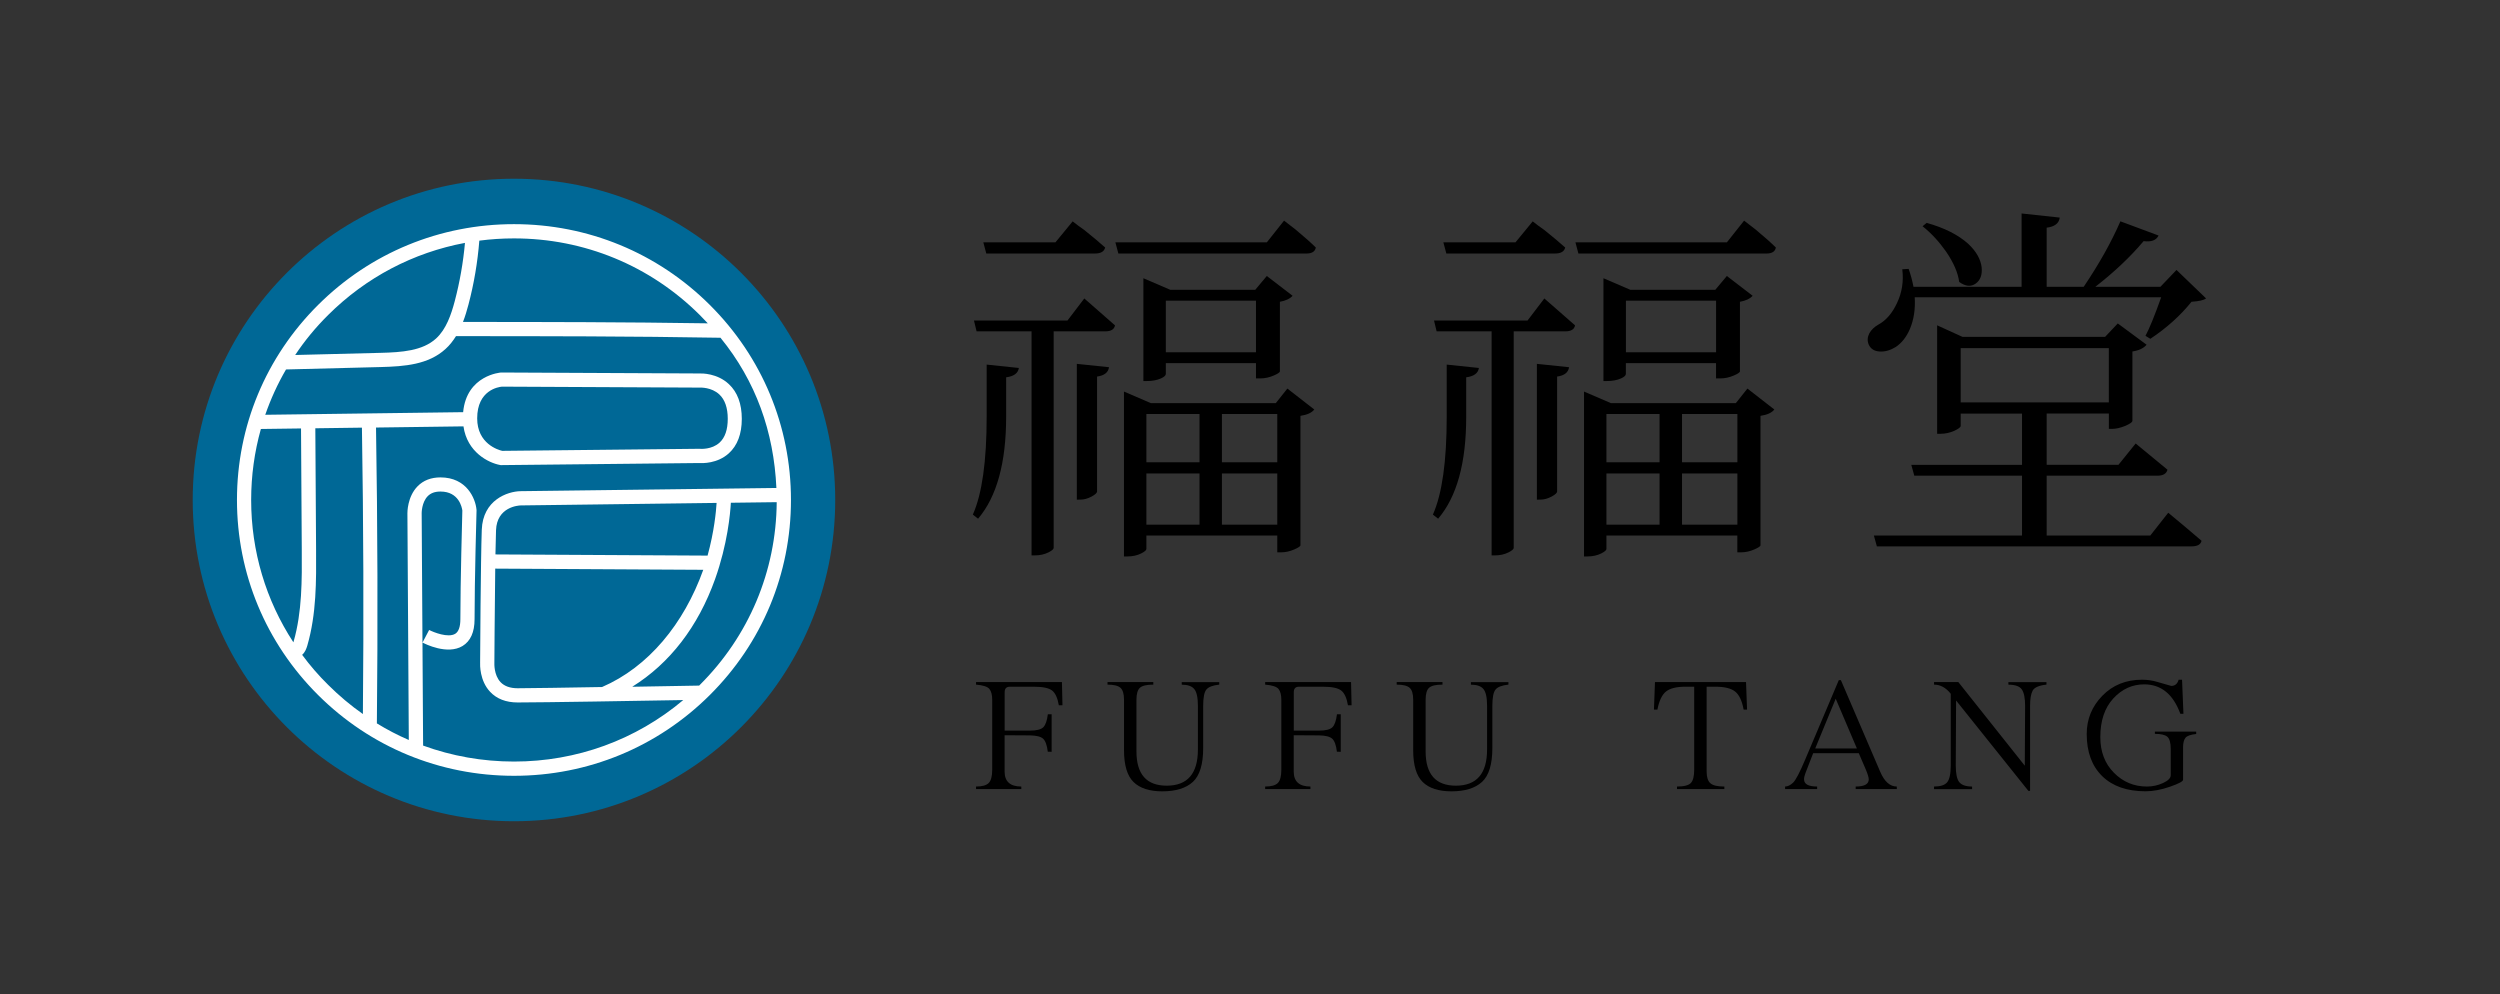 <?xml version="1.0" encoding="utf-8"?>
<!-- Generator: Adobe Illustrator 27.0.1, SVG Export Plug-In . SVG Version: 6.00 Build 0)  -->
<svg version="1.1" id="Layer_1" xmlns="http://www.w3.org/2000/svg" xmlns:xlink="http://www.w3.org/1999/xlink" x="0px" y="0px"
	 viewBox="0 0 468.32 186.25" style="enable-background:new 0 0 468.32 186.25;" xml:space="preserve">
<rect x="0" y="0" width="468.32" height="186.25" fill="#333333" stroke="none"/>
<style type="text/css">
	.st0{fill:#006896;}
	.st1{fill:#FFFFFF;}
	.st2{fill:#000000;}
</style>
<g id="blue">
	<circle class="st0" cx="96.28" cy="93.66" r="60.18"/>
	<path class="st1" d="M132.97,57.12c-9.8-9.76-22.83-15.13-36.69-15.13s-26.89,5.37-36.69,15.13s-15.2,22.73-15.2,36.54
		c0,13.8,5.4,26.78,15.2,36.54c9.8,9.76,22.83,15.13,36.69,15.13s26.89-5.37,36.69-15.13s15.2-22.73,15.2-36.54
		S142.77,66.88,132.97,57.12z M131.09,59.01c0.51,0.51,1.01,1.03,1.5,1.56c-15.3-0.24-30.81-0.26-45.86-0.26
		c0.42-1.08,0.74-2.18,1.02-3.23c1.04-3.92,1.72-7.96,2.04-12c2.13-0.28,4.3-0.42,6.48-0.42C109.43,44.65,121.79,49.75,131.09,59.01
		z M61.47,59.01c7.09-7.06,15.97-11.7,25.63-13.51c-0.33,3.68-0.97,7.33-1.91,10.9c-0.66,2.49-1.59,5.27-3.51,7.02
		c-2.53,2.3-6.38,2.58-10.43,2.68L55.3,66.5C57.07,63.83,59.14,61.32,61.47,59.01z M48.87,80.36l7.52-0.1l0.14,22.61
		c0.04,5.78,0.07,11.75-1.53,17.32c-0.01,0.03-0.02,0.08-0.04,0.13c-5.15-7.87-7.91-17.06-7.91-26.67
		C47.05,89.1,47.67,84.64,48.87,80.36z M56.6,122.67c0.01-0.01,0.01-0.01,0.02-0.02c0.56-0.51,0.78-1.16,0.95-1.72
		c1.72-5.94,1.68-12.11,1.64-18.07l-0.14-22.63l8.73-0.12c0.29,17.8,0.35,35.83,0.18,53.65c-2.3-1.61-4.47-3.44-6.5-5.46
		C59.69,126.54,58.06,124.65,56.6,122.67z M79.26,139.67L78.99,96.1c0-0.02,0-1.99,1.13-3.15c0.58-0.59,1.36-0.87,2.4-0.87
		c3.44,0,4.01,2.97,4.09,3.55c-0.03,1.21-0.37,13.42-0.37,20.36c0,1.43-0.33,2.35-0.97,2.74c-1.33,0.8-4.04-0.28-4.88-0.72
		l-0.62,1.18l-0.62,1.18c0.47,0.25,4.65,2.36,7.49,0.65c1.5-0.91,2.26-2.6,2.26-5.02c0-7.23,0.36-20.25,0.37-20.38v-0.08l-0.01-0.08
		c-0.19-2.09-1.85-6.03-6.74-6.03c-1.77,0-3.22,0.56-4.3,1.67c-1.93,1.97-1.9,4.94-1.9,5.05l0.26,42.47
		c-2.06-0.89-4.06-1.93-5.98-3.11c0.19-18.4,0.14-37.03-0.16-55.42l16.38-0.22c0.69,4.83,4.67,6.84,6.87,7.24l0.12,0.02l37.2-0.39
		c0.55,0.04,3.37,0.13,5.52-1.82c1.61-1.46,2.43-3.63,2.43-6.45s-0.81-5.01-2.42-6.51c-2.18-2.05-5.06-2.02-5.52-2l-37.1-0.18h-0.04
		c-0.07,0-6.47,0.47-7.12,7.43L49.69,77.7c1.02-2.95,2.32-5.79,3.89-8.49l17.71-0.45c4.57-0.12,8.94-0.46,12.15-3.37
		c0.79-0.71,1.43-1.54,1.98-2.42c16.1,0,33.19,0.01,49.55,0.3l0,0c6.62,8.12,9.99,17.61,10.47,28.14l-47.94,0.6
		c-2.42,0.05-7.05,1.63-7.25,7.23c-0.2,5.66-0.31,23.95-0.31,24.85c-0.02,0.45-0.09,3.41,1.86,5.49c1.24,1.33,2.98,2.01,5.17,2.01
		c4.77,0,23.19-0.31,31.02-0.45c-8.86,7.46-19.97,11.52-31.71,11.52C90.38,142.66,84.64,141.63,79.26,139.67z M89.39,78.37
		c0-5.31,4.01-5.88,4.64-5.94l37.08,0.18h0.05c0.02,0,2.11-0.1,3.59,1.28c1.05,0.98,1.58,2.52,1.58,4.57c0,2.03-0.52,3.53-1.54,4.46
		c-1.46,1.33-3.56,1.16-3.58,1.16l-0.07-0.01l-37.06,0.39C93.34,84.29,89.39,83.13,89.39,78.37z M92.61,124.22v-0.09
		c0-0.14,0.06-9.98,0.16-17.61l38.97,0.22c-0.1,0.31,0.11-0.31,0,0c-3.62,10.11-10.27,18.21-18.96,21.96l0,0
		c-6.76,0.11-13.22,0.23-15.81,0.23c-1.41,0-2.49-0.39-3.21-1.15C92.49,126.42,92.61,124.24,92.61,124.22z M132.55,104.08
		l-39.74-0.22c0.03-1.84,0.07-3.42,0.11-4.52c0.15-4.39,4.19-4.65,4.63-4.66l36.69-0.47C134.14,95.81,133.79,99.56,132.55,104.08z
		 M131.09,128.31c-0.04,0.04-0.08,0.08-0.12,0.12c-1.61,0.03-6.71,0.12-12.54,0.22c7.03-4.37,12.34-11.25,15.52-20.15
		c2.34-6.58,2.85-12.31,2.96-14.32l8.59-0.11C145.4,107,140.29,119.15,131.09,128.31z"/>
	<g class="str1">
		<path d="M183.22,97.17l-0.98-0.77c1.73-3.88,2.59-10,2.59-18.36V68.3l6.03,0.63c-0.14,0.98-0.94,1.57-2.38,1.75v7.43
			C188.47,86.71,186.72,93.06,183.22,97.17z M193.24,104.04V62.07h-10.3l-0.49-2.03h17.52l3.15-4.13c1.92,1.68,3.83,3.36,5.75,5.04
			c-0.14,0.75-0.75,1.12-1.82,1.12h-9.67v40.57c0,0.23-0.33,0.51-0.98,0.84c-0.75,0.37-1.59,0.56-2.52,0.56
			C193.88,104.04,193.24,104.04,193.24,104.04z M184.76,47.49l-0.56-2.1h13.52l3.22-3.92c0.7,0.56,1.42,1.1,2.17,1.61
			c1.63,1.31,2.94,2.41,3.92,3.29c-0.19,0.75-0.82,1.12-1.89,1.12H184.76z M201.72,93.6V68.16l6.03,0.63
			c-0.14,0.98-0.89,1.57-2.24,1.75v21.51c0,0.28-0.35,0.61-1.05,0.98s-1.38,0.56-2.03,0.56L201.72,93.6L201.72,93.6z M209.5,47.49
			l-0.56-2.1h28.38l3.22-4.06c0.7,0.56,1.42,1.12,2.17,1.68c1.63,1.36,2.9,2.48,3.78,3.36c-0.14,0.75-0.72,1.12-1.75,1.12H209.5z
			 M210.55,104.25v-30.9l5.04,2.17h23.4l2.17-2.73l5.04,3.92c-0.47,0.61-1.33,1-2.59,1.19v24.24c0,0.19-0.37,0.44-1.12,0.77
			c-0.84,0.37-1.68,0.56-2.52,0.56h-0.7v-3.15h-24.52v2.52c0,0.23-0.33,0.51-0.98,0.84c-0.75,0.37-1.61,0.56-2.59,0.56h-0.63V104.25
			z M214.19,71.38V52.12l5.04,2.17h15.91l2.17-2.59l4.83,3.71c-0.51,0.56-1.31,0.93-2.38,1.12v13.03c0,0.19-0.37,0.45-1.12,0.77
			c-0.84,0.37-1.71,0.56-2.59,0.56h-0.77v-2.87h-16.89v2.03c0,0.28-0.3,0.56-0.91,0.84c-0.75,0.33-1.64,0.49-2.66,0.49L214.19,71.38
			L214.19,71.38z M214.75,86.59h9.95v-9.04h-9.95V86.59z M214.75,98.29h9.95v-9.6h-9.95V98.29z M218.39,65.99h16.89v-9.67h-16.89
			V65.99z M228.9,86.59h10.37v-9.04H228.9V86.59z M228.9,98.29h10.37v-9.6H228.9V98.29z"/>
		<path d="M269.4,97.17l-0.98-0.77c1.73-3.88,2.59-10,2.59-18.36V68.3l6.03,0.63c-0.14,0.98-0.94,1.57-2.38,1.75v7.43
			C274.66,86.71,272.91,93.06,269.4,97.17z M279.42,104.04V62.07h-10.3l-0.49-2.03h17.52l3.15-4.13c1.92,1.68,3.83,3.36,5.75,5.04
			c-0.14,0.75-0.75,1.12-1.82,1.12h-9.67v40.57c0,0.23-0.33,0.51-0.98,0.84c-0.75,0.37-1.59,0.56-2.52,0.56
			C280.06,104.04,279.42,104.04,279.42,104.04z M270.94,47.49l-0.56-2.1h13.52l3.22-3.92c0.7,0.56,1.42,1.1,2.17,1.61
			c1.63,1.31,2.94,2.41,3.92,3.29c-0.19,0.75-0.82,1.12-1.89,1.12H270.94z M287.9,93.6V68.16l6.03,0.63
			c-0.14,0.98-0.89,1.57-2.24,1.75v21.51c0,0.28-0.35,0.61-1.05,0.98c-0.7,0.37-1.38,0.56-2.03,0.56L287.9,93.6L287.9,93.6z
			 M295.68,47.49l-0.56-2.1h28.38l3.22-4.06c0.7,0.56,1.42,1.12,2.17,1.68c1.63,1.36,2.9,2.48,3.78,3.36
			c-0.14,0.75-0.72,1.12-1.75,1.12H295.68z M296.73,104.25v-30.9l5.04,2.17h23.4l2.17-2.73l5.04,3.92c-0.47,0.61-1.33,1-2.59,1.19
			v24.24c0,0.19-0.37,0.44-1.12,0.77c-0.84,0.37-1.68,0.56-2.52,0.56h-0.7v-3.15h-24.52v2.52c0,0.23-0.33,0.51-0.98,0.84
			c-0.75,0.37-1.61,0.56-2.59,0.56h-0.63V104.25z M300.37,71.38V52.12l5.04,2.17h15.91l2.17-2.59l4.83,3.71
			c-0.51,0.56-1.31,0.93-2.38,1.12v13.03c0,0.19-0.37,0.45-1.12,0.77c-0.84,0.37-1.71,0.56-2.59,0.56h-0.77v-2.87h-16.89v2.03
			c0,0.28-0.3,0.56-0.91,0.84c-0.75,0.33-1.64,0.49-2.66,0.49L300.37,71.38L300.37,71.38z M300.93,86.59h9.95v-9.04h-9.95V86.59z
			 M300.93,98.29h9.95v-9.6h-9.95V98.29z M304.58,65.99h16.89v-9.67h-16.89L304.58,65.99L304.58,65.99z M315.09,86.59h10.37v-9.04
			h-10.37V86.59z M315.09,98.29h10.37v-9.6h-10.37V98.29z"/>
		<path d="M352.15,65.85c-1.03-0.05-1.73-0.49-2.1-1.33c-0.28-0.7-0.23-1.4,0.14-2.1c0.37-0.65,0.93-1.19,1.68-1.61
			c1.45-0.79,2.62-2.15,3.5-4.06c0.93-1.96,1.26-4.06,0.98-6.31l1.19-0.07c0.37,1.03,0.68,2.15,0.91,3.36h20.25V39.99l7.15,0.77
			c-0.14,1.08-0.96,1.71-2.45,1.89v11.07h6.94c2.9-4.3,5.18-8.38,6.87-12.26l7.15,2.66c-0.42,0.89-1.36,1.24-2.8,1.05
			c-2.48,2.94-5.49,5.79-9.04,8.55h12.19l3.01-3.15l5.54,5.33c-0.42,0.33-1.33,0.54-2.73,0.63c-2.06,2.57-4.62,4.88-7.71,6.94
			l-0.91-0.56c0.75-1.4,1.73-3.81,2.94-7.22h-46.17c0.14,2.2-0.16,4.18-0.91,5.96c-0.65,1.5-1.54,2.62-2.66,3.36
			C354.12,65.62,353.14,65.9,352.15,65.85z M351.59,102.35l-0.56-2.03h27.75V89.11H358.6l-0.56-2.03h20.74v-9.6h-11.49v2.31
			c0,0.23-0.4,0.54-1.19,0.91c-0.84,0.37-1.71,0.56-2.59,0.56h-0.63V60.94l4.76,2.17h26.7l2.38-2.52l5.4,3.99
			c-0.56,0.66-1.45,1.08-2.66,1.26v13.03c-0.05,0.23-0.49,0.54-1.33,0.91c-0.93,0.37-1.75,0.56-2.45,0.56h-0.63v-2.87H383.4v9.6
			h13.45l3.22-3.99c2.01,1.64,3.99,3.27,5.96,4.91c-0.19,0.75-0.82,1.12-1.89,1.12H383.4v11.21h19.41l3.36-4.27
			c2.1,1.73,4.18,3.48,6.24,5.25c-0.14,0.7-0.77,1.05-1.89,1.05L351.59,102.35L351.59,102.35z M370.09,53.13
			c-0.89,0.63-1.92,0.53-3.08-0.32c-0.23-1.73-1.05-3.62-2.45-5.67c-1.31-1.87-2.78-3.46-4.41-4.76l0.77-0.63
			c3.32,0.93,5.91,2.24,7.78,3.92c1.49,1.4,2.33,2.87,2.52,4.41C371.35,51.49,370.98,52.5,370.09,53.13z M367.29,75.38h27.75V65.22
			h-27.75V75.38z"/>
	</g>
	<g class="str1">
		<path d="M196.28,140.82c-0.15-1.25-0.45-2.06-0.89-2.45s-1.25-0.59-2.43-0.61l-4.77-0.03v6.8c0,1.87,1.04,2.81,3.13,2.81v0.48
			h-8.48v-0.48c1.14,0,1.93-0.22,2.37-0.66s0.66-1.27,0.66-2.5v-13.09c0-0.92-0.18-1.6-0.53-2.03s-1.19-0.7-2.5-0.81v-0.48h16.09
			l0.1,4.35h-0.68c-0.24-1.38-0.66-2.3-1.27-2.77s-1.75-0.71-3.4-0.71h-4.51c-0.64,0-0.97,0.34-0.97,1.03v7.19h4.77
			c1.23,0,2.05-0.21,2.47-0.63s0.7-1.23,0.85-2.43H197v7.03L196.28,140.82L196.28,140.82z"/>
		<path d="M228.39,128.25c-1.2,0.13-2,0.43-2.4,0.92c-0.4,0.48-0.6,1.5-0.6,3.05v7.9c0,3.05-0.65,5.17-1.93,6.35
			c-1.29,1.18-3.2,1.77-5.74,1.77c-2.39,0-4.18-0.58-5.37-1.74s-1.79-3.15-1.79-5.96v-9.45c0-1.1-0.22-1.84-0.66-2.24
			s-1.25-0.6-2.43-0.6v-0.48h8.58v0.48c-1.23,0-2.06,0.19-2.5,0.58s-0.66,1.14-0.66,2.26v9.67c0,4.28,1.89,6.42,5.67,6.42
			c3.89,0,5.84-2.26,5.84-6.77v-8.19c0-1.55-0.23-2.6-0.68-3.14c-0.45-0.55-1.24-0.82-2.35-0.82v-0.48h7.03v0.47H228.39z"/>
		<path d="M250.44,140.82c-0.15-1.25-0.45-2.06-0.89-2.45s-1.25-0.59-2.43-0.61l-4.77-0.03v6.8c0,1.87,1.04,2.81,3.13,2.81v0.48H237
			v-0.48c1.14,0,1.93-0.22,2.37-0.66s0.66-1.27,0.66-2.5v-13.09c0-0.92-0.18-1.6-0.53-2.03s-1.19-0.7-2.5-0.81v-0.48h16.09l0.1,4.35
			h-0.68c-0.24-1.38-0.66-2.3-1.27-2.77s-1.75-0.71-3.4-0.71h-4.51c-0.64,0-0.97,0.34-0.97,1.03v7.19h4.77
			c1.23,0,2.05-0.21,2.47-0.63s0.7-1.23,0.85-2.43h0.71v7.03L250.44,140.82L250.44,140.82z"/>
		<path d="M282.56,128.25c-1.2,0.13-2,0.43-2.4,0.92c-0.4,0.48-0.6,1.5-0.6,3.05v7.9c0,3.05-0.65,5.17-1.93,6.35
			c-1.29,1.18-3.2,1.77-5.74,1.77c-2.39,0-4.18-0.58-5.37-1.74s-1.79-3.15-1.79-5.96v-9.45c0-1.1-0.22-1.84-0.66-2.24
			s-1.25-0.6-2.43-0.6v-0.48h8.58v0.48c-1.23,0-2.06,0.19-2.5,0.58s-0.66,1.14-0.66,2.26v9.67c0,4.28,1.89,6.42,5.67,6.42
			c3.89,0,5.84-2.26,5.84-6.77v-8.19c0-1.55-0.23-2.6-0.68-3.14c-0.45-0.55-1.24-0.82-2.35-0.82v-0.48h7.03v0.47H282.56z"/>
		<path d="M323.02,147.82h-8.87v-0.48c1.33,0,2.2-0.23,2.61-0.68c0.41-0.45,0.61-1.28,0.61-2.48v-15.54h-1.64
			c-1.68,0-2.89,0.3-3.64,0.9c-0.75,0.6-1.29,1.73-1.61,3.39h-0.65l0.19-5.16h17.06l0.19,5.16h-0.64c-0.3-1.65-0.83-2.78-1.6-3.39
			c-0.76-0.6-1.99-0.9-3.69-0.9h-1.64v15.9c0,1.05,0.24,1.79,0.71,2.19c0.47,0.41,1.34,0.61,2.61,0.61L323.02,147.82L323.02,147.82z
			"/>
		<path d="M355.33,147.82h-7.71v-0.48c1.63,0,2.45-0.45,2.45-1.35c0-0.34-0.19-0.98-0.58-1.9l-1.29-3h-8.54l-1.45,3.74
			c-0.17,0.45-0.26,0.84-0.26,1.16c0,0.9,0.82,1.35,2.45,1.35v0.48h-6v-0.48c0.49,0,0.99-0.24,1.5-0.73
			c0.5-0.48,1.26-1.93,2.27-4.34l6.29-14.86h0.39l7.38,17.19c0.79,1.83,1.83,2.74,3.09,2.74L355.33,147.82L355.33,147.82z
			 M347.85,140.21l-3.97-9.32l-3.84,9.32L347.85,140.21L347.85,140.21z"/>
		<path d="M383.35,128.25c-1.4,0.15-2.26,0.53-2.58,1.13c-0.32,0.6-0.48,1.55-0.48,2.84v15.93h-0.32l-13.54-16.93l-0.06,12.16
			c0,1.55,0.22,2.6,0.66,3.14s1.24,0.82,2.4,0.82v0.48h-7.13v-0.48c1.18,0,2-0.26,2.45-0.79s0.68-1.58,0.68-3.18v-13.41
			c-0.9-1.14-1.95-1.71-3.13-1.71v-0.48h4.55l12.45,15.67l0.06-11.22c0-1.44-0.2-2.46-0.61-3.06c-0.41-0.6-1.25-0.9-2.52-0.9v-0.48
			h7.13v0.47H383.35z"/>
		<path d="M411.4,137.5c-1.05,0.11-1.72,0.35-2.01,0.72c-0.29,0.38-0.44,0.96-0.44,1.76v6.09c0,0.3-0.82,0.74-2.47,1.31
			s-3.17,0.85-4.56,0.85c-3.48,0-6.19-0.95-8.12-2.84s-2.9-4.52-2.9-7.9c0-2.77,0.98-5.16,2.93-7.16s4.43-3,7.42-3
			c0.99,0,1.92,0.13,2.8,0.39c0.88,0.26,1.77,0.52,2.68,0.77c0.71,0,1.17-0.39,1.39-1.16h0.64l0.26,6.38h-0.58
			c-1.35-3.68-3.61-5.51-6.77-5.51c-2.24,0-4.17,0.88-5.79,2.64s-2.43,4.18-2.43,7.25c0,2.73,0.85,4.96,2.55,6.67
			c1.7,1.72,3.76,2.58,6.19,2.58c1.05,0,2.06-0.22,3.01-0.66c0.96-0.44,1.44-0.93,1.44-1.47v-4.9c0-1.18-0.22-1.95-0.65-2.31
			c-0.43-0.35-1.2-0.53-2.32-0.53v-0.42h7.74v0.45H411.4z"/>
	</g>
</g>
</svg>
